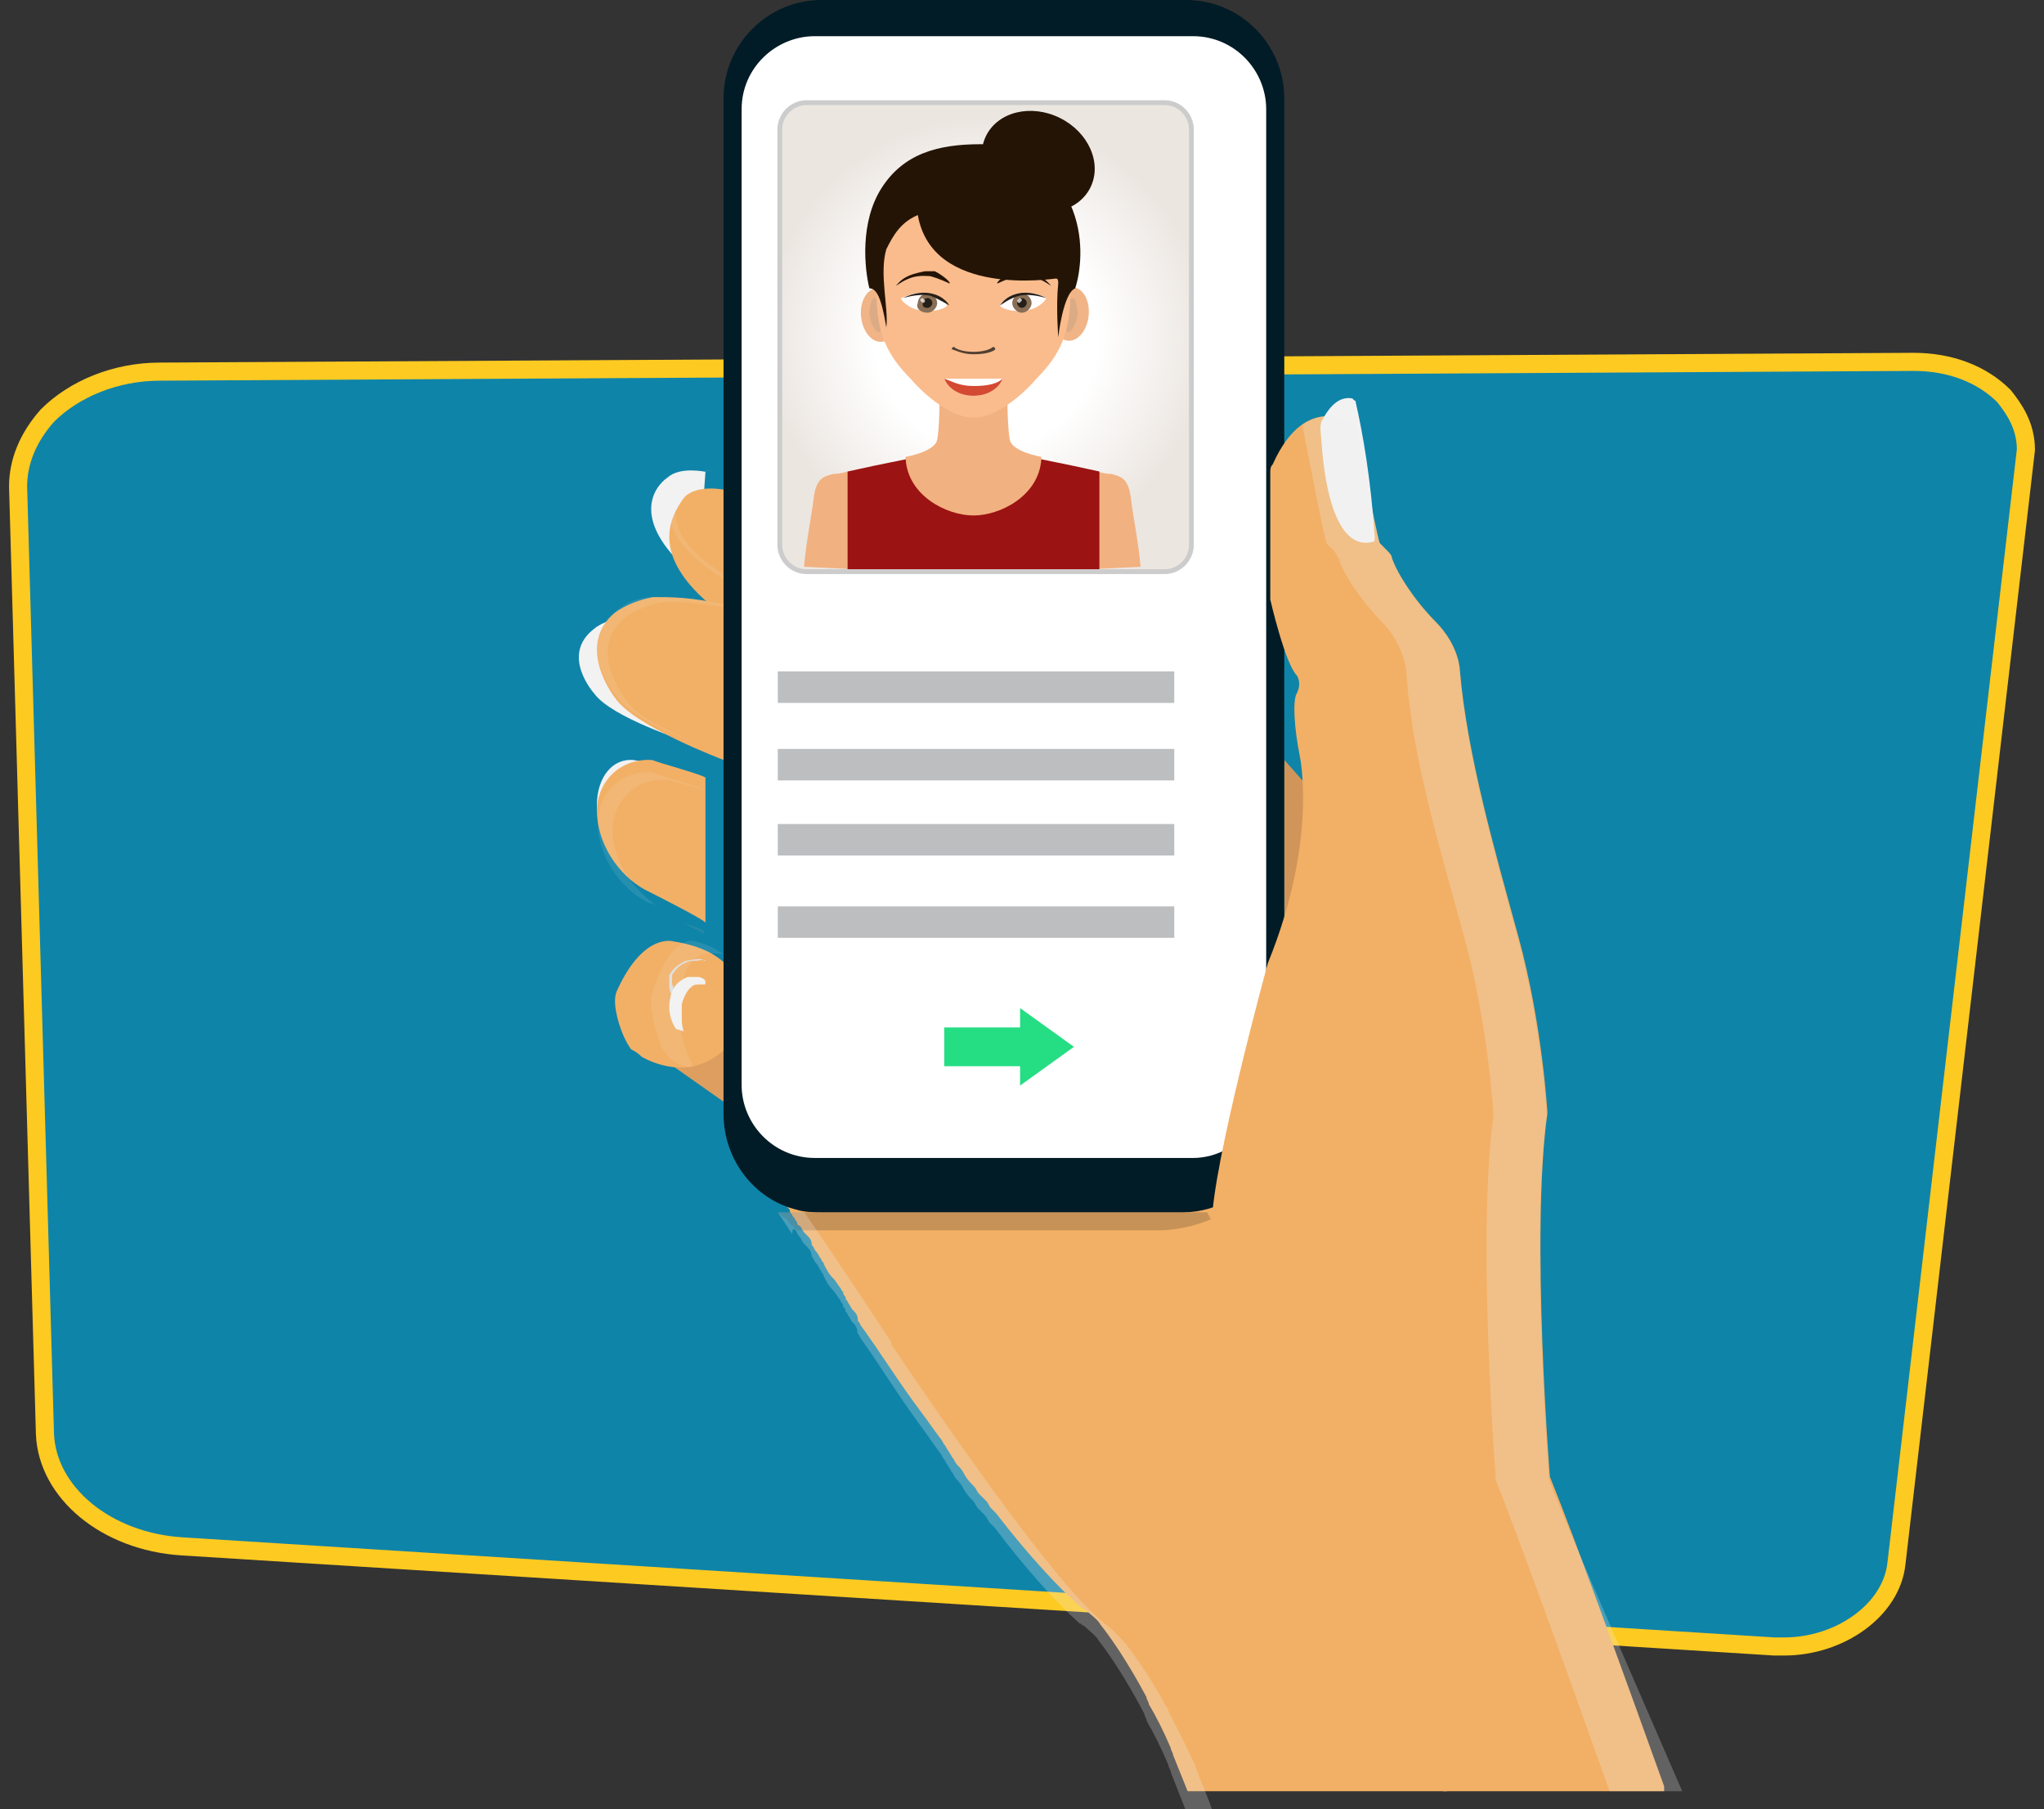 <?xml version="1.0" encoding="UTF-8"?>
<svg width="113px" height="100px" viewBox="0 0 113 100" version="1.1" xmlns="http://www.w3.org/2000/svg" xmlns:xlink="http://www.w3.org/1999/xlink">
    <rect x="0" y="0" width="113" height="100" fill="#333333" stroke="none"/>
    <title>3B4FA9DC-DECE-4743-A49B-6CA098EDF874</title>
    <defs>
        <radialGradient cx="50.195%" cy="49.898%" fx="50.195%" fy="49.898%" r="53.466%" gradientTransform="translate(0.502,0.499),scale(1,0.878),translate(-0.502,-0.499)" id="radialGradient-1">
            <stop stop-color="#FFFFFF" offset="50.53%"></stop>
            <stop stop-color="#ECE6E1" offset="100%"></stop>
        </radialGradient>
    </defs>
    <g id="Page-1" stroke="none" stroke-width="1" fill="none" fill-rule="evenodd">
        <g id="how_testd_works" transform="translate(-324, -401)">
            <g id="2_profile3" transform="translate(325, 401)">
                <path d="M97.631,91 C97.496,91 97.361,91 97.091,91 L9.047,85.466 C4.861,85.196 1.62,82.496 1.485,79.257 L0,26.884 C0,25.534 0.54,24.184 1.62,22.97 C3.106,21.485 5.401,20.54 7.832,20.54 L104.788,20 C106.814,20 108.569,20.675 109.785,21.89 C110.325,22.565 111,23.51 111,24.859 L103.843,86.411 C103.573,88.975 100.737,91 97.631,91 Z" id="XMLID_1_" stroke="#FDCA21" fill="#0F84A9" fill-rule="nonzero"></path>
                <polygon id="Path" fill="#D1955A" fill-rule="nonzero" points="73 45.385 70 42 70 55"></polygon>
                <path d="M42.268,66.401 C42.268,66.401 42.268,66.534 42.402,66.534 C42.402,66.534 42.536,66.668 42.536,66.668 C42.536,66.802 42.67,66.802 42.67,66.935 C42.67,66.935 42.67,66.935 42.67,66.935 L42.67,66.935 C42.67,67.069 42.804,67.069 42.804,67.202 C42.804,67.202 42.938,67.336 42.938,67.336 C42.938,67.47 43.072,67.47 43.072,67.603 C43.072,67.603 43.072,67.603 43.072,67.603 C43.072,67.603 43.072,67.737 43.207,67.737 C43.341,67.87 43.341,68.004 43.475,68.138 C43.475,68.138 43.475,68.138 43.475,68.138 C43.475,68.138 43.609,68.271 43.609,68.271 C43.743,68.405 43.877,68.538 43.877,68.806 C44.011,68.939 44.011,69.073 44.145,69.206 C44.279,69.34 44.279,69.474 44.413,69.607 C44.413,69.741 44.547,69.741 44.547,69.874 C44.681,70.142 44.815,70.409 45.083,70.676 C45.083,70.676 45.083,70.676 45.083,70.676 C45.217,70.81 45.351,71.077 45.486,71.211 C45.486,71.344 45.62,71.344 45.62,71.478 C45.62,71.611 45.754,71.611 45.754,71.745 C45.754,71.879 45.888,71.879 45.888,72.012 C46.022,72.146 46.022,72.279 46.156,72.413 C46.29,72.547 46.424,72.68 46.424,72.947 C46.424,73.081 46.558,73.081 46.558,73.215 C47.63,74.684 48.703,76.421 49.909,78.024 C50.312,78.559 50.58,78.96 50.982,79.494 C51.116,79.628 51.116,79.761 51.25,79.895 C51.384,80.162 51.518,80.296 51.652,80.563 C51.786,80.696 51.786,80.83 51.92,80.964 C52.054,81.097 52.188,81.231 52.322,81.498 C52.457,81.765 52.725,82.032 52.859,82.166 C52.859,82.166 52.859,82.166 52.859,82.166 C52.993,82.3 52.993,82.433 53.127,82.567 C53.127,82.567 53.261,82.7 53.261,82.7 C53.261,82.7 53.395,82.834 53.395,82.834 C53.395,82.834 53.529,82.968 53.529,82.968 C53.663,83.101 53.663,83.235 53.797,83.368 C53.797,83.368 53.931,83.502 53.931,83.502 C53.931,83.502 54.065,83.636 54.065,83.636 C55.808,85.907 57.551,87.777 58.623,88.713 C58.623,88.713 58.623,88.713 58.757,88.846 C58.891,88.846 58.891,88.98 59.025,88.98 C59.293,89.247 59.696,89.514 59.83,89.781 C60.366,90.449 61.304,91.785 62.377,93.789 C62.377,93.923 62.511,94.057 62.511,94.19 C62.913,94.858 63.315,95.66 63.717,96.595 C63.717,96.729 63.851,96.862 63.851,96.996 L63.851,96.996 C64.12,97.664 64.388,98.332 64.656,99 L79,99 L75.783,89.915 L75.783,89.915 L74.308,86.174 L74.308,86.04 L66.667,66.802 L66.667,66.668 L66.667,66.534 L66.399,66 L42,66 C42,66 42.134,66.134 42.268,66.401 C42.268,66.401 42.268,66.401 42.268,66.401 Z" id="Path" fill="#F2B066" fill-rule="nonzero"></path>
                <path d="M37.579,32 L38,26.08 C38,26.08 36.597,25.76 35.895,26.4 C35.193,26.88 33.65,28.8 37.579,32 Z" id="Path" fill="#F2F2F2" fill-rule="nonzero"></path>
                <path d="M39,34 L39,27.061 C39,27.061 37.447,26.753 36.8,27.524 C36.154,28.449 34.601,30.762 39,34 Z" id="Path" fill="#F2B066" fill-rule="nonzero"></path>
                <path d="M37.189,26.533 C37.577,26.133 38.094,26 38.612,26 C38.094,26 37.318,26 36.8,26.533 C36.154,27.2 34.601,29.2 39,32 L39,31.733 C34.989,29.2 36.542,27.2 37.189,26.533 Z" id="Path" fill="#F2F2F2" fill-rule="nonzero" opacity="0.1"></path>
                <path d="M36.839,34.346 L37,41 C37,41 32.821,39.669 31.857,38.338 C31.857,38.338 29.929,36.209 31.857,34.745 C32.339,34.346 32.982,34.213 33.625,34.08 C34.268,33.947 35.393,33.947 36.839,34.346 Z" id="Path" fill="#F2F2F2" fill-rule="nonzero"></path>
                <path d="M39,33.429 L39,42 C39,42 34.05,40.143 33,38.571 C33,38.571 30.75,35.714 33,33.857 C33.6,33.429 34.35,33.143 35.1,33 C36,33 37.35,33 39,33.429 Z" id="Path" fill="#F2B066" fill-rule="nonzero"></path>
                <path d="M33.6,38.655 C33.6,38.655 31.35,35.897 33.6,34.103 C34.2,33.69 34.95,33.414 35.7,33.276 C36.45,33.276 37.5,33.276 39,33.552 L39,33.414 C37.35,33 36,33 35.1,33 C34.35,33 33.6,33.276 33,33.828 C30.75,35.621 33,38.379 33,38.379 C33.6,39.345 35.7,40.448 37.35,41 C35.7,40.31 34.05,39.483 33.6,38.655 Z" id="Path" fill="#F2F2F2" fill-rule="nonzero" opacity="0.1"></path>
                <path d="M36,42.697 C36,42.56 34.27,42.012 34.054,42.012 C32.865,41.875 32,42.971 32,44.478 C32,45.848 32.865,47.219 33.946,47.904 C34.162,48.041 36,48.863 36,49 C36,49 36,42.697 36,42.697 Z" id="Path" fill="#F2F2F2" fill-rule="nonzero"></path>
                <path d="M38,42.993 C38,42.853 35.353,42.15 35.074,42.01 C33.263,41.869 31.87,43.274 32.01,45.1 C32.149,46.926 33.403,48.612 34.935,49.314 C35.214,49.455 38,50.86 38,51 C38,51 38,42.993 38,42.993 Z" id="Path" fill="#F2B066" fill-rule="nonzero"></path>
                <g id="Group" opacity="0.1" transform="translate(32, 42)" fill-rule="nonzero">
                    <g fill="#F2F2F2" id="Path">
                        <path d="M3.733,8.333 C2.236,7.5 1.011,5.833 0.875,4.167 C0.739,2.361 2.1,0.972 3.869,1.111 C4.006,1.111 5.094,1.389 5.911,1.667 L5.911,1.667 C5.911,1.528 3.325,0.833 3.053,0.694 C1.283,0.556 -0.078,1.944 0.058,3.75 C0.194,5.556 1.419,7.222 2.917,7.917 C3.053,7.917 3.325,8.056 3.733,8.333 C3.733,8.333 3.733,8.333 3.733,8.333 Z"></path>
                        <path d="M4.822,9.028 C5.367,9.306 5.911,9.583 5.911,9.583 C5.911,9.583 5.911,9.583 5.911,9.444 C5.639,9.306 5.231,9.167 4.822,9.028 Z"></path>
                    </g>
                    <g id="Path">
                        <path d="M3.733,8.333 C2.236,7.5 1.011,5.833 0.875,4.167 C0.739,2.361 2.1,0.972 3.869,1.111 C4.006,1.111 5.094,1.389 5.911,1.667 L5.911,1.667 C5.911,1.528 3.325,0.833 3.053,0.694 C1.283,0.556 -0.078,1.944 0.058,3.75 C0.194,5.556 1.419,7.222 2.917,7.917 C3.053,7.917 3.325,8.056 3.733,8.333 C3.733,8.333 3.733,8.333 3.733,8.333 Z" fill="#F2F2F2" opacity="0.1"></path>
                        <path d="M4.822,9.028 C5.367,9.306 5.911,9.583 5.911,9.583 C5.911,9.583 5.911,9.583 5.911,9.444 C5.639,9.306 5.231,9.167 4.822,9.028 Z" fill="#F2B066"></path>
                    </g>
                </g>
                <polygon id="Path" fill="#DD9E5F" fill-rule="nonzero" points="39 60.889 36 58.778 39 58 39 61"></polygon>
                <path d="M34.48,58.411 C35.221,58.827 37.737,59.935 39.662,57.303 C39.662,57.303 41.586,52.868 36.257,52.037 C36.257,52.037 34.628,51.483 33.148,54.67 C33,54.947 33,55.224 33,55.363 C33,55.917 33.296,57.164 33.888,57.995 C34.184,58.134 34.332,58.273 34.48,58.411 Z" id="Path" fill="#F2B066" fill-rule="nonzero"></path>
                <path d="M37.222,58.721 C36.778,57.886 36.556,56.772 36.556,56.076 C36.556,55.797 36.667,55.519 36.667,55.379 C36.667,52.176 38.444,52.733 39,52.733 C39,52.733 39,52.733 39,52.733 C38.556,52.455 38.111,52.176 37.444,52.037 C37.444,52.037 36.222,51.48 35.111,54.683 C35,54.962 35,55.24 35,55.379 C35,55.936 35.222,57.19 35.667,58.025 C35.778,58.164 35.889,58.304 36,58.443 C36.222,58.721 36.778,59 37.444,59 C37.333,59 37.222,58.861 37.222,58.721 Z" id="Path" fill="#F2F2F2" fill-rule="nonzero" opacity="0.1"></path>
                <path d="M37.692,53 C37.538,53 37.538,53 37.692,53 C37.385,53 37.077,53.1 36.923,53.1 C36.462,53.3 36.154,53.6 36,53.9 C36,54.1 36,54.3 36,54.4 C36,54.6 36,54.8 36.154,55 L36.308,55 C36.154,54.8 36.308,54.6 36.154,54.4 C36.154,54.2 36.154,54.1 36.154,53.9 C36.308,53.6 36.615,53.3 36.923,53.2 C37.077,53.1 37.385,53.1 37.538,53.1 C37.538,53.1 38,53 38,53.1 C37.846,53.1 37.846,53 37.692,53 Z" id="Path" fill="#E0E0E0" fill-rule="nonzero"></path>
                <path d="M37.664,54 C37.448,54 37.231,54 37.015,54 C36.691,54.136 36.151,54.409 36.043,55.227 C36.043,55.227 35.827,56.045 36.367,56.864 L36.799,57 C36.691,56.727 36.691,56.455 36.691,56.182 C36.691,55.909 36.691,55.773 36.691,55.5 C36.799,55.091 37.015,54.682 37.231,54.545 C37.34,54.409 37.556,54.409 37.664,54.409 C37.664,54.409 37.988,54.409 37.988,54.409 C37.988,54.273 38.096,54.136 37.664,54 Z" id="Path" fill="#F2F2F2" fill-rule="nonzero"></path>
                <path d="M80.55,82.45 C80.55,82.45 80.45,82.55 80.45,82.55 C80.45,82.45 80.45,82.45 80.55,82.45 Z" id="Path" fill="#1A1A1A" fill-rule="nonzero"></path>
                <path d="M66,67.333 C66,67.333 65.87,67.417 65.87,67.417 C65.087,67.75 64.043,68 63,68 L43.435,68 C43.304,68 43.174,68 43.043,68 L43.043,68 C43.043,68 43.043,68 43.043,68 C43.043,67.917 42.913,67.917 42.913,67.833 C42.913,67.833 42.783,67.75 42.783,67.75 C42.783,67.667 42.652,67.667 42.652,67.583 C42.652,67.583 42.652,67.583 42.652,67.583 C42.652,67.5 42.522,67.5 42.522,67.417 C42.522,67.333 42.391,67.333 42.391,67.333 C42.391,67.333 42.261,67.25 42.261,67.25 C42.261,67.25 42.261,67.25 42.261,67.25 C42.13,67.083 42,67 42,67 L65.739,67 L65.87,67.25 L65.87,67.333 L66,67.333 Z" id="Path" fill="#1A1A1A" fill-rule="nonzero" opacity="0.2"></path>
                <path d="M70,5.436 L70,61.564 C70,63.331 69.188,64.826 67.969,65.777 C67.699,66.049 67.428,66.185 67.157,66.32 C67.157,66.32 67.157,66.32 67.022,66.32 C66.21,66.728 65.397,67 64.45,67 L44.415,67 C44.009,67 43.467,67 43.061,66.864 L43.061,66.864 C40.76,66.32 39,64.146 39,61.564 L39,5.436 C39,2.446 41.437,0 44.415,0 L64.585,0 C67.563,0 70,2.446 70,5.436 Z" id="Path" fill="#011C26" fill-rule="nonzero"></path>
                <path d="M64.953,64 L44.047,64 C41.753,64 40,62.117 40,59.965 L40,6.035 C40,3.748 41.888,2 44.047,2 L64.953,2 C67.247,2 69,3.883 69,6.035 L69,59.965 C69,62.117 67.112,64 64.953,64 Z" id="Path" fill="#FFFFFF" fill-rule="nonzero"></path>
                <g id="Group" transform="translate(42, 5)">
                    <g id="XMLID_9_-link" fill="url(#radialGradient-1)" fill-rule="nonzero">
                        <path d="M21.394,26.595 L1.582,26.595 C0.779,26.595 0.11,25.92 0.11,25.11 L0.11,2.16 C0.11,1.35 0.779,0.675 1.582,0.675 L21.394,0.675 C22.197,0.675 22.866,1.35 22.866,2.16 L22.866,25.11 C22.866,25.92 22.197,26.595 21.394,26.595 Z" id="XMLID_9_"></path>
                    </g>
                    <path d="M4.259,26.46 L4.661,22.005 L3.858,21.06 C3.858,21.06 3.456,21.195 3.054,21.195 C2.653,21.33 2.117,21.33 1.984,22.545 C1.85,23.625 1.582,24.84 1.448,26.325" id="Path" fill="#F2B180" fill-rule="nonzero"></path>
                    <path d="M14.834,23.625 L14.567,20.25 C14.567,20.25 12.96,19.98 12.826,19.305 C12.693,18.63 12.693,17.01 12.693,17.01 L10.819,16.47 L10.819,16.47 L10.819,16.47 L8.944,17.01 C8.944,17.01 8.944,18.63 8.811,19.305 C8.677,19.98 7.07,20.25 7.07,20.25 L6.803,23.625 L10.819,23.895 L10.819,23.895 L10.819,23.895 L14.834,23.625 Z" id="Path" fill="#F2B180" fill-rule="nonzero"></path>
                    <path d="M17.244,26.46 L16.842,22.005 L17.646,21.06 C17.646,21.06 18.047,21.195 18.449,21.195 C18.85,21.33 19.386,21.33 19.52,22.545 C19.653,23.625 19.921,24.84 20.055,26.325" id="Path" fill="#F2B180" fill-rule="nonzero"></path>
                    <path d="M17.779,26.46 C17.779,24.165 17.779,22.005 17.779,21.06 C16.575,20.79 15.905,20.655 14.567,20.385 C14.433,22.41 12.291,23.49 10.819,23.49 C9.346,23.49 7.204,22.41 7.07,20.385 C5.732,20.655 5.062,20.79 3.858,21.06 C3.858,22.005 3.858,24.165 3.858,26.46" id="Path" fill="#9C1313" fill-rule="nonzero"></path>
                    <ellipse id="Oval" fill="#F0B487" fill-rule="nonzero" transform="translate(16.189, 12.354) rotate(-83.736) translate(-16.189, -12.354) " cx="16.189" cy="12.354" rx="1.485" ry="1"></ellipse>
                    <path d="M16.039,13.365 C16.173,13.365 16.441,13.095 16.575,12.42 C16.575,11.88 16.441,11.475 16.307,11.475 C16.307,11.475 16.307,11.475 16.307,11.475 C16.173,11.475 15.905,11.745 15.771,12.42 C15.638,12.96 15.905,13.23 16.039,13.365 L16.039,13.365 Z" id="Path" fill="#DBAB85" fill-rule="nonzero"></path>
                    <ellipse id="Oval" fill="#F0B487" fill-rule="nonzero" transform="translate(5.599, 12.415) rotate(-6.264) translate(-5.599, -12.415) " cx="5.599" cy="12.415" rx="1" ry="1.485"></ellipse>
                    <path d="M5.598,13.365 C5.464,13.365 5.196,13.095 5.062,12.42 C5.062,11.88 5.196,11.475 5.33,11.475 C5.33,11.475 5.33,11.475 5.33,11.475 C5.464,11.475 5.732,11.745 5.866,12.42 C5.999,12.96 5.732,13.23 5.598,13.365 L5.598,13.365 Z" id="Path" fill="#DBAB85" fill-rule="nonzero"></path>
                    <path d="M10.819,4.86 C7.874,4.86 5.464,7.56 5.464,11.205 C5.464,13.365 5.999,14.58 7.338,15.93 C8.141,16.875 9.614,18.09 10.819,18.09 C12.023,18.09 13.496,16.875 14.299,15.93 C15.638,14.58 16.173,13.365 16.173,11.205 C16.173,7.56 13.763,4.86 10.819,4.86 Z" id="Path" fill="#FABC8D" fill-rule="nonzero"></path>
                    <path d="M9.212,15.93 C9.346,16.335 9.881,16.875 10.819,16.875 C11.756,16.875 12.291,16.335 12.425,15.93 C11.889,15.93 9.881,15.93 9.212,15.93 Z" id="Path" fill="#FFFDFF" fill-rule="nonzero"></path>
                    <path d="M10.819,16.335 C10.015,16.335 9.614,16.065 9.212,15.93 C9.346,16.335 9.881,16.875 10.819,16.875 C11.756,16.875 12.291,16.335 12.425,15.93 C12.157,16.2 11.622,16.335 10.819,16.335 Z" id="Path" fill="#D44931" fill-rule="nonzero"></path>
                    <path d="M14.834,11.475 C14.834,11.61 14.299,12.15 13.63,12.15 C12.96,12.285 12.291,12.015 12.291,11.88 C12.291,11.745 12.826,11.205 13.496,11.205 C14.165,11.07 14.834,11.475 14.834,11.475 Z" id="Path" fill="#FFFDFF" fill-rule="nonzero"></path>
                    <g transform="translate(12.291, 10.8)" fill-rule="nonzero" id="Path">
                        <path d="M1.74,0.945 C1.74,0.675 1.472,0.405 1.205,0.405 C0.937,0.405 0.669,0.675 0.669,0.945 C0.669,1.215 0.937,1.485 1.205,1.485 C1.472,1.485 1.74,1.215 1.74,0.945 Z" fill="#876E55"></path>
                        <path d="M1.472,0.945 C1.472,0.81 1.339,0.675 1.205,0.675 C1.071,0.675 0.937,0.81 0.937,0.945 C0.937,1.08 1.071,1.215 1.205,1.215 C1.339,1.215 1.472,1.08 1.472,0.945 Z" fill="#261F18"></path>
                        <path d="M1.205,0.81 C1.205,0.675 1.071,0.675 1.071,0.675 C1.071,0.675 0.937,0.81 0.937,0.81 C0.937,0.945 1.071,0.945 1.071,0.945 C1.071,0.945 1.205,0.81 1.205,0.81 Z" fill="#FFFDFF" opacity="0.7"></path>
                    </g>
                    <path d="M12.291,11.88 C12.291,11.88 12.559,11.34 13.362,11.205 C14.165,11.07 14.834,11.475 14.834,11.475 C14.834,11.475 14.031,11.205 13.362,11.34 C12.826,11.475 12.291,11.88 12.291,11.88 Z" id="Path" fill="#261F18" fill-rule="nonzero"></path>
                    <path d="M12.157,10.665 C12.157,10.665 12.693,10.395 13.228,10.26 C13.63,10.26 14.165,10.125 15.102,10.8 C14.701,10.26 14.165,10.125 13.496,9.99 C13.362,9.99 13.094,9.99 12.96,9.99 C12.425,10.26 12.023,10.665 12.157,10.665 Z" id="Path" fill="#241405" fill-rule="nonzero"></path>
                    <path d="M6.803,11.475 C6.803,11.61 7.338,12.15 8.007,12.15 C8.677,12.285 9.346,12.015 9.346,11.88 C9.346,11.745 8.811,11.205 8.141,11.205 C7.606,11.07 6.937,11.475 6.803,11.475 Z" id="Path" fill="#FFFDFF" fill-rule="nonzero"></path>
                    <g transform="translate(6.937, 10.8)" fill-rule="nonzero" id="Path">
                        <path d="M0.803,0.945 C0.803,0.675 1.071,0.405 1.339,0.405 C1.606,0.405 1.874,0.675 1.874,0.945 C1.874,1.215 1.606,1.485 1.339,1.485 C0.937,1.485 0.669,1.215 0.803,0.945 Z" fill="#876E55"></path>
                        <path d="M1.071,0.945 C1.071,0.81 1.205,0.675 1.339,0.675 C1.472,0.675 1.606,0.81 1.606,0.945 C1.606,1.08 1.472,1.215 1.339,1.215 C1.071,1.215 1.071,1.08 1.071,0.945 Z" fill="#261F18"></path>
                        <path d="M0.937,0.81 C0.937,0.675 1.071,0.675 1.071,0.675 C1.071,0.675 1.205,0.81 1.205,0.81 C1.205,0.945 1.071,0.945 1.071,0.945 C1.071,0.945 0.937,0.81 0.937,0.81 Z" fill="#FFFDFF" opacity="0.7"></path>
                    </g>
                    <path d="M9.48,11.88 C9.48,11.88 9.212,11.34 8.409,11.205 C7.606,11.07 6.937,11.475 6.937,11.475 C6.937,11.475 7.74,11.205 8.409,11.34 C8.811,11.475 9.48,11.88 9.48,11.88 Z" id="Path" fill="#261F18" fill-rule="nonzero"></path>
                    <path d="M9.48,10.665 C9.48,10.665 8.944,10.395 8.409,10.26 C8.007,10.26 7.472,10.125 6.535,10.8 C6.937,10.26 7.472,10.125 8.141,9.99 C8.275,9.99 8.543,9.99 8.677,9.99 C9.212,10.26 9.614,10.665 9.48,10.665 Z" id="Path" fill="#241405" fill-rule="nonzero"></path>
                    <path d="M11.889,14.175 C11.756,14.31 11.354,14.445 10.819,14.445 C10.283,14.445 9.881,14.31 9.748,14.175 C9.614,14.175 9.614,14.31 9.614,14.31 C9.748,14.31 10.149,14.58 10.819,14.58 C11.488,14.58 11.889,14.445 12.023,14.31 C12.023,14.31 12.023,14.175 11.889,14.175 Z" id="Path" fill="#524032" fill-rule="nonzero"></path>
                    <ellipse id="Oval" fill="#241405" fill-rule="nonzero" transform="translate(14.398, 3.934) rotate(-63.666) translate(-14.398, -3.934) " cx="14.398" cy="3.934" rx="2.695" ry="3.218"></ellipse>
                    <path d="M7.74,6.885 C8.543,11.475 15.236,10.395 15.37,10.395 C15.504,10.395 15.504,10.53 15.504,10.665 C15.37,11.88 15.504,13.635 15.504,13.635 C15.504,13.635 15.771,11.205 16.441,10.935 C16.708,10.125 16.976,8.37 16.307,6.615 C15.638,4.86 13.496,2.97 11.22,2.97 C8.811,2.97 6.937,3.51 5.732,5.4 C4.527,7.29 4.795,9.855 5.062,10.935 C5.464,10.935 5.732,11.475 5.999,13.095 C6.133,12.015 5.598,10.125 5.999,8.775 C6.401,7.965 6.803,7.29 7.74,6.885 Z" id="Path" fill="#241405" fill-rule="nonzero"></path>
                    <g id="XMLID_9_-link" stroke="#CCCCCC" stroke-width="0.266">
                        <path d="M21.394,26.595 L1.582,26.595 C0.779,26.595 0.11,25.92 0.11,25.11 L0.11,2.16 C0.11,1.35 0.779,0.675 1.582,0.675 L21.394,0.675 C22.197,0.675 22.866,1.35 22.866,2.16 L22.866,25.11 C22.866,25.92 22.197,26.595 21.394,26.595 Z" id="XMLID_9_"></path>
                    </g>
                </g>
                <g id="Group" transform="translate(42, 37)" fill-rule="nonzero">
                    <g fill="#BCBEC0" id="Rectangle">
                        <rect x="0" y="0.11" width="21.918" height="1.74"></rect>
                        <rect x="0" y="4.393" width="21.918" height="1.74"></rect>
                        <rect x="0" y="8.543" width="21.918" height="1.74"></rect>
                        <rect x="0" y="13.094" width="21.918" height="1.74"></rect>
                    </g>
                    <polygon id="Path" fill="#25DD83" points="13.394 19.787 9.2 19.787 9.2 21.929 13.394 21.929 13.394 23 16.371 20.858 13.394 18.716"></polygon>
                </g>
                <path d="M42.933,67.947 C43.067,68.082 43.067,68.217 43.2,68.352 C43.333,68.488 43.333,68.623 43.467,68.758 C43.467,68.758 43.467,68.758 43.467,68.758 C43.467,68.758 43.6,68.893 43.6,68.893 C43.733,69.029 43.867,69.164 43.867,69.434 C44,69.57 44,69.705 44.133,69.84 C44.267,69.975 44.267,70.111 44.4,70.246 C44.4,70.381 44.533,70.381 44.533,70.516 C44.667,70.787 44.8,71.057 45.067,71.328 C45.067,71.328 45.067,71.328 45.067,71.328 C45.2,71.463 45.333,71.734 45.467,71.869 C45.467,72.004 45.6,72.004 45.6,72.139 C45.6,72.275 45.733,72.275 45.733,72.41 C45.733,72.545 45.867,72.545 45.867,72.68 C46,72.816 46,72.951 46.133,73.086 C46.267,73.221 46.4,73.357 46.4,73.627 C46.4,73.762 46.533,73.762 46.533,73.898 C47.6,75.385 48.667,77.143 49.867,78.766 C50.267,79.307 50.533,79.713 50.933,80.254 C51.067,80.389 51.067,80.525 51.2,80.66 C51.333,80.93 51.467,81.066 51.6,81.336 C51.733,81.471 51.733,81.607 51.867,81.742 C52,81.877 52.133,82.012 52.267,82.283 C52.4,82.553 52.667,82.824 52.8,82.959 C52.8,82.959 52.8,82.959 52.8,82.959 C52.933,83.094 52.933,83.23 53.067,83.365 C53.067,83.365 53.2,83.5 53.2,83.5 C53.2,83.5 53.333,83.635 53.333,83.635 C53.333,83.635 53.467,83.77 53.467,83.77 C53.6,83.906 53.6,84.041 53.733,84.176 C53.733,84.176 53.867,84.311 53.867,84.311 C53.867,84.311 54,84.447 54,84.447 C55.733,86.746 57.467,88.639 58.533,89.586 C58.533,89.586 58.533,89.586 58.667,89.721 C58.8,89.721 58.8,89.857 58.933,89.857 C59.2,90.127 59.6,90.398 59.733,90.668 C60.267,91.344 61.2,92.697 62.267,94.725 C62.267,94.861 62.4,94.996 62.4,95.131 C62.8,95.807 63.2,96.619 63.6,97.566 C63.6,97.701 63.733,97.836 63.733,97.971 L63.733,97.971 C64,98.648 64.267,99.324 64.533,100 L66,100 C65.733,99.189 65.333,98.377 65.067,97.566 C65.067,97.43 64.933,97.295 64.933,97.295 C64.533,96.348 64,95.402 63.6,94.59 C63.6,94.455 63.467,94.32 63.467,94.32 C62.533,92.561 61.6,91.344 61.2,90.803 C60.933,90.533 60.667,90.262 60.4,89.992 C57.867,88.234 52.4,80.389 48.267,74.303 C48.267,74.303 48.267,74.303 48.267,74.168 C45.6,70.111 43.467,67 43.467,67 L42,67 C42,67 42.267,67.406 42.8,68.217 C42.8,67.811 42.933,67.947 42.933,67.947 Z" id="Path" fill="#F2F2F2" fill-rule="nonzero" opacity="0.25"></path>
                <path d="M91,98.728 C88.849,92.753 86.161,85.284 84.683,81.617 C84.683,81.617 83.608,68.172 84.548,61.518 C84.548,61.518 84.28,56.629 82.935,51.74 C81.591,46.851 80.113,41.691 79.71,37.073 C79.71,37.073 79.71,35.715 78.366,34.357 C77.156,33.135 76.215,31.641 75.946,30.826 C75.946,30.69 75.812,30.555 75.677,30.419 C75.543,30.283 75.409,30.147 75.274,30.011 C75.14,29.74 73.93,23.493 73.93,23.493 C73.93,23.493 71.242,21.456 69.36,25.666 C69.226,25.801 69.226,25.937 69.226,26.209 L69.226,33.135 C69.226,33.135 70.032,36.666 70.704,37.345 C70.704,37.345 70.973,37.752 70.704,38.295 C70.435,38.703 70.57,40.332 70.839,41.691 C70.839,41.691 71.914,46.308 69.091,53.234 C69.091,53.234 66,64.506 66,67.629 L78.769,99 L91,99 L91,98.728 Z" id="Path" fill="#F2B066" fill-rule="nonzero"></path>
                <path d="M75,29.684 C75,29.817 75,29.949 74.893,29.949 C74.357,30.081 72.643,30.346 72.107,25.055 L72,23.732 C72,23.6 72,23.335 72.107,23.203 C72.321,22.806 72.857,21.881 73.714,22.013 C73.821,22.013 73.821,22.145 73.929,22.145 C74.357,23.997 74.786,26.51 75,29.684 Z" id="Path" fill="#F2F2F2" fill-rule="nonzero"></path>
                <path d="M72.338,30.028 C72.471,30.164 72.605,30.3 72.739,30.436 C72.873,30.573 72.873,30.709 73.006,30.845 C73.274,31.8 74.344,33.299 75.414,34.389 C76.618,35.616 76.752,37.116 76.752,37.116 C77.019,41.75 78.624,46.93 79.962,51.837 C81.299,56.744 81.567,61.651 81.567,61.651 C80.631,68.33 81.701,81.825 81.701,81.825 C82.637,84.142 85.178,91.094 87.987,99 L92,99 C89.057,92.185 85.847,84.96 84.643,81.825 C84.643,81.825 83.573,68.33 84.51,61.651 C84.51,61.651 84.242,56.744 82.904,51.837 C81.567,46.93 80.096,41.75 79.694,37.116 C79.694,37.116 79.694,35.752 78.357,34.389 C77.153,33.163 76.217,31.663 75.949,30.845 C75.949,30.709 75.815,30.573 75.682,30.436 C75.548,30.3 75.414,30.164 75.28,30.028 C75.146,29.755 73.943,23.485 73.943,23.485 C73.943,23.485 72.605,22.394 71,23.485 C71,23.485 71,23.485 71,23.485 C71,23.485 72.204,29.755 72.338,30.028 Z" id="Path" fill="#F2F2F2" fill-rule="nonzero" opacity="0.25"></path>
            </g>
        </g>
    </g>
</svg>